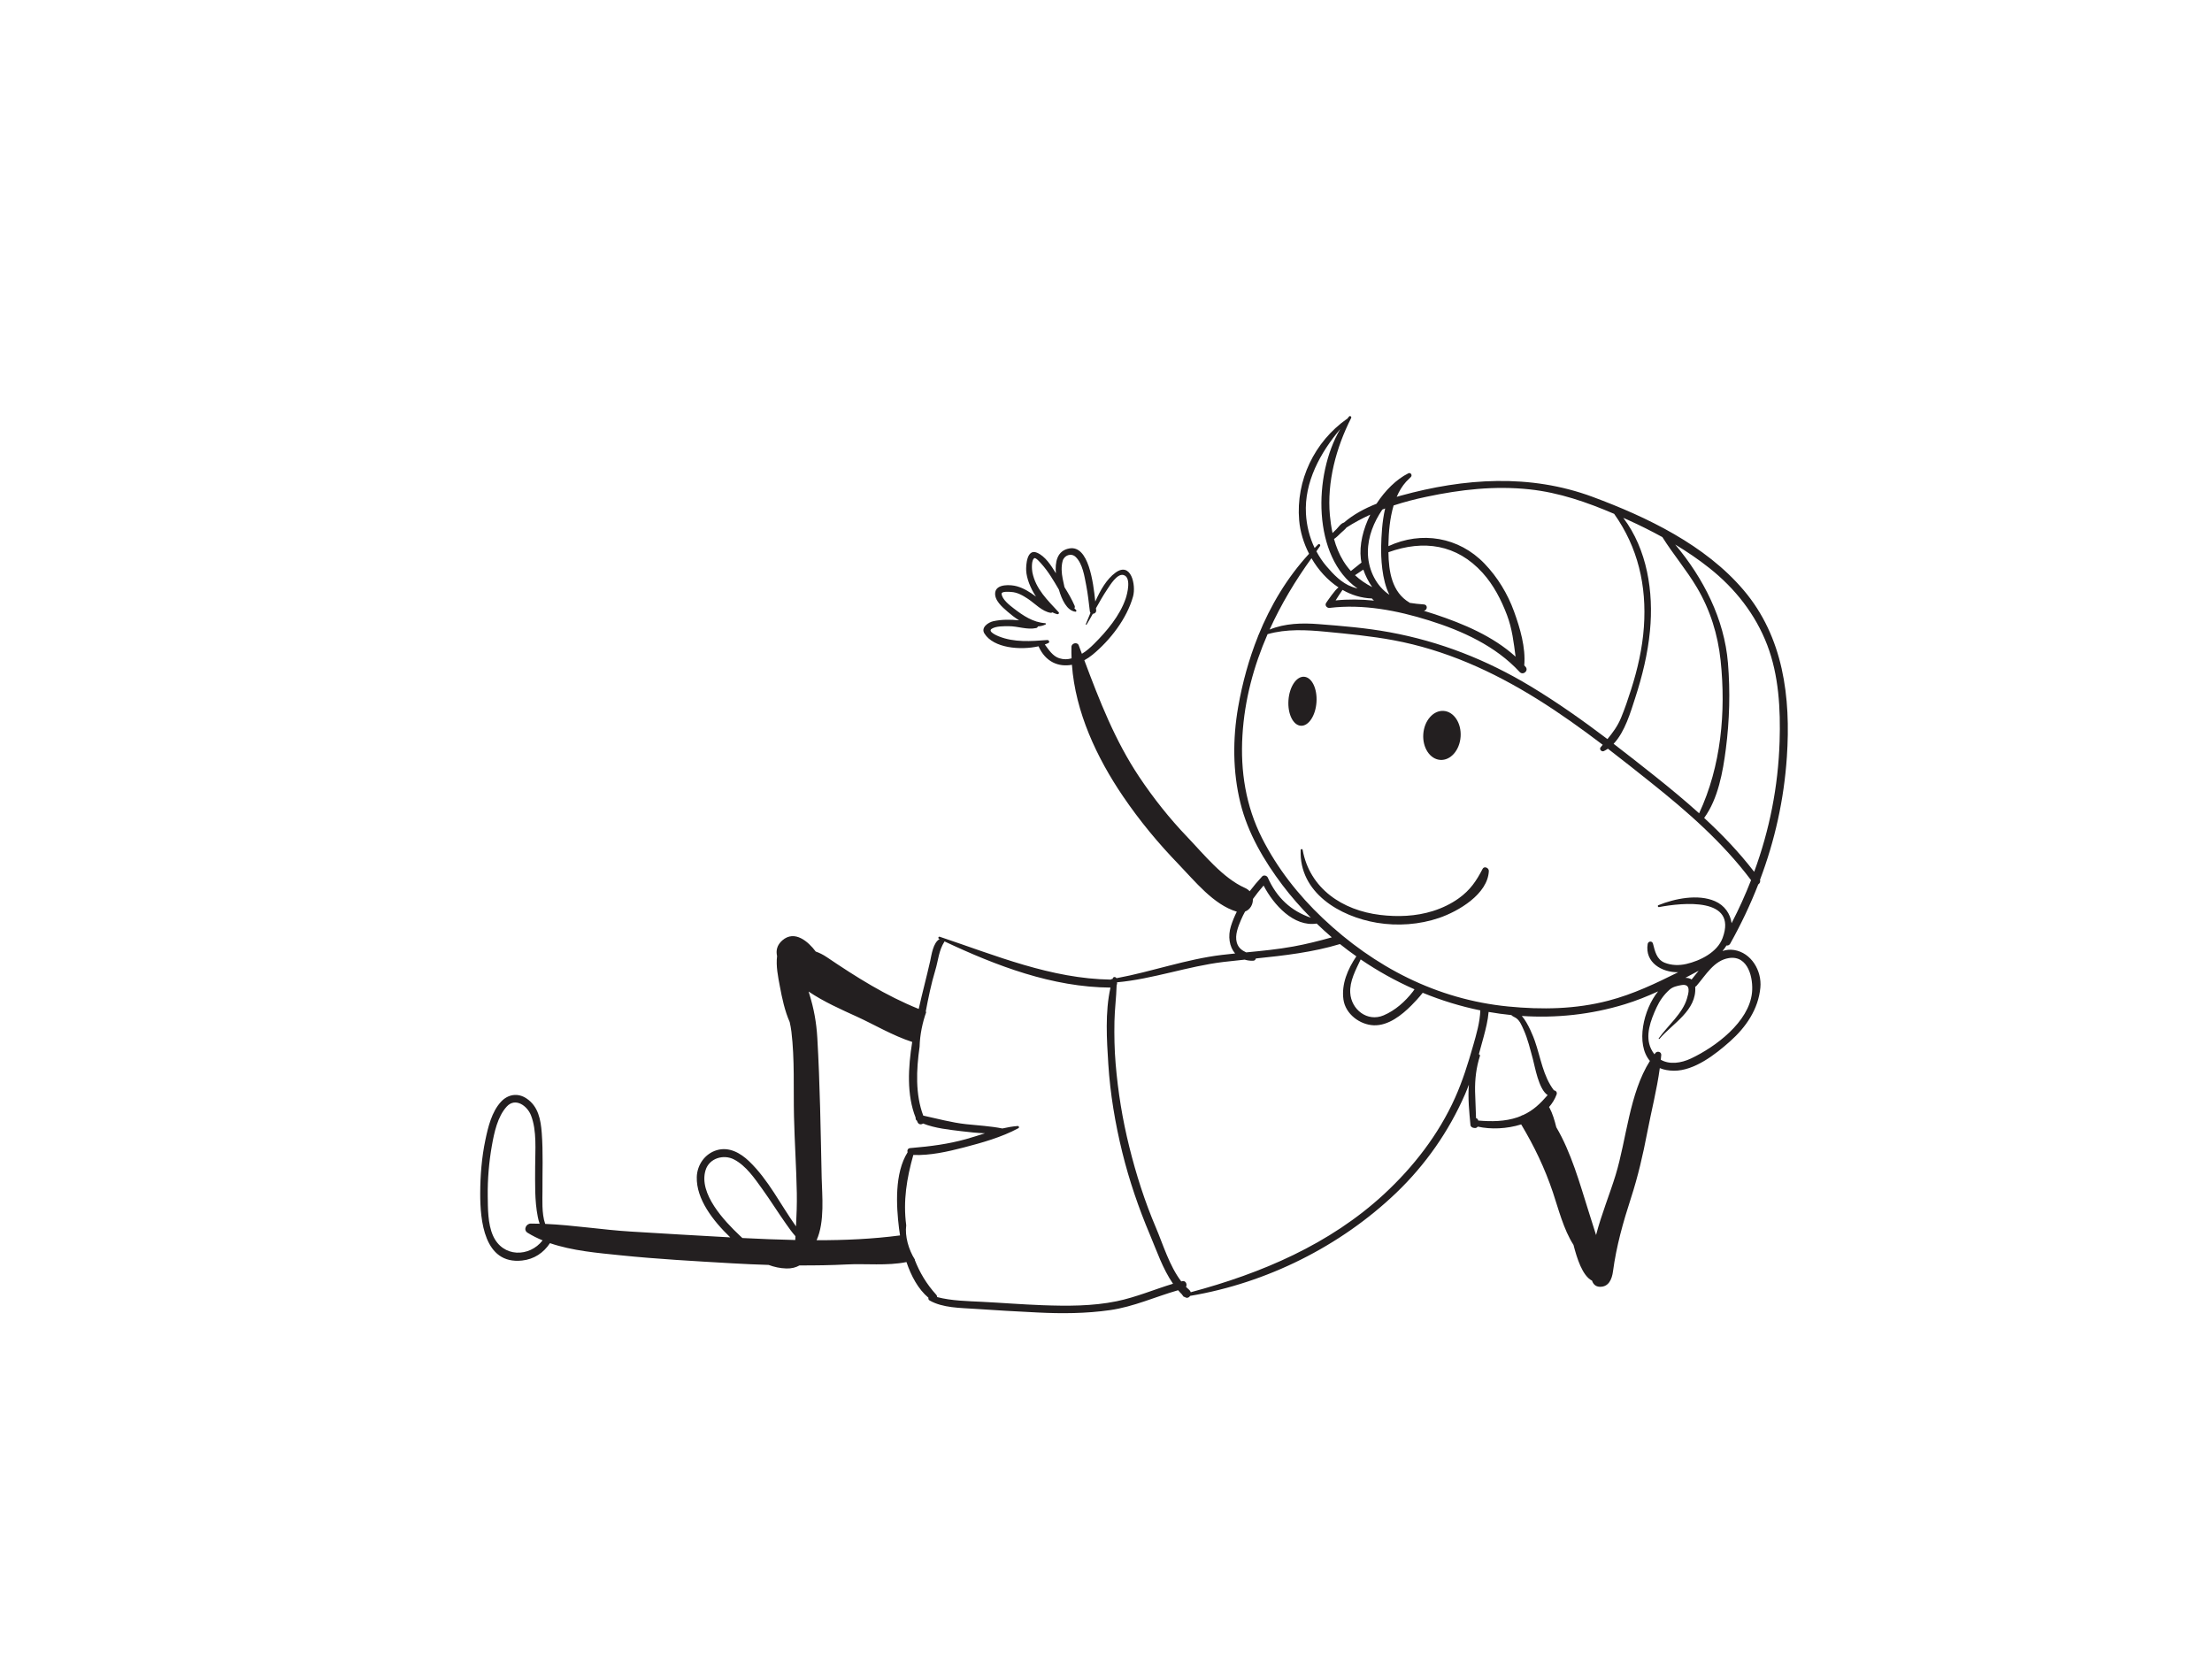 <?xml version="1.0" encoding="utf-8"?>
<!-- Generator: Adobe Illustrator 17.0.0, SVG Export Plug-In . SVG Version: 6.00 Build 0)  -->
<!DOCTYPE svg PUBLIC "-//W3C//DTD SVG 1.1//EN" "http://www.w3.org/Graphics/SVG/1.1/DTD/svg11.dtd">
<svg version="1.1" id="Layer_1" xmlns="http://www.w3.org/2000/svg" xmlns:xlink="http://www.w3.org/1999/xlink" x="0px" y="0px"
	 width="800px" height="600px" viewBox="0 0 800 600" enable-background="new 0 0 800 600" xml:space="preserve">
<g>
	<path fill="#231F20" d="M536.202,314.242c-2.269,4.391-4.468,7.632-8.541,10.583c-2.844,2.065-6.075,3.603-9.411,4.654
		c-6.151,1.94-12.76,2.188-19.12,1.411c-13.601-1.644-25.457-9.486-28.012-23.53c-0.068-0.401-0.692-0.364-0.712,0.04
		c-0.602,15.459,14.133,24.093,27.618,26.34c7.418,1.233,15.317,0.674,22.437-1.754c7.024-2.402,17.622-8.634,17.999-16.965
		C538.515,313.894,536.795,313.077,536.202,314.242z"/>
	<path fill="#231F20" d="M528.249,266.43c-0.333,4.897-3.626,8.656-7.353,8.401c-3.73-0.256-6.478-4.427-6.145-9.323
		c0.337-4.897,3.63-8.655,7.357-8.399C525.834,257.362,528.582,261.535,528.249,266.43z"/>
	<path fill="#231F20" d="M476.123,253.964c-0.333,4.895-2.877,8.706-5.675,8.513c-2.792-0.192-4.792-4.31-4.459-9.204
		c0.337-4.898,2.879-8.706,5.669-8.516C474.458,244.946,476.456,249.067,476.123,253.964z"/>
	<path fill="#231F20" d="M627.198,343.59c-1.521-0.244-2.915-0.08-4.23,0.355c0.527-0.639,1.021-1.309,1.447-2.006
		c0.5,0.08,1.021-0.083,1.348-0.671c3.902-6.986,7.286-14.116,10.129-21.397c0.528-0.337,0.867-1.002,0.64-1.675
		c5.359-14.176,8.668-28.944,9.716-44.457c1.449-21.547-1.241-43.368-15.667-60.333c-13.832-16.292-34.932-26.417-54.62-33.719
		c-22.674-8.399-46.393-6.745-69.355-0.424c-0.483,0.136-0.977,0.288-1.464,0.428c0.867-2.038,1.979-3.902,3.404-5.478
		c0.561-0.57,1.127-1.133,1.697-1.682c0.656-0.633-0.042-1.783-0.904-1.348c-4.338,2.174-8.401,6.217-11.511,11.002
		c-4.266,1.693-8.35,3.872-11.756,6.806c-1.102,0.275-2.059,1.693-2.765,2.442c-0.338,0.341-0.898,0.822-1.375,1.347
		c-0.457-2.126-0.762-4.293-0.964-6.441c-1.085-12.025,2.266-24.456,7.677-35.123c0.277-0.544-0.39-1.012-0.784-0.534
		c-0.214,0.248-0.407,0.521-0.61,0.781c-0.042,0.009-0.072,0.002-0.114,0.028c-11.748,8.276-18.503,22.267-17.279,36.665
		c0.352,4.131,1.621,8.296,3.584,12.125c-7.931,8.598-13.96,18.713-18.348,29.54c-0.091,0.091-0.127,0.189-0.11,0.292
		c-3.313,8.259-5.679,16.912-7.196,25.633c-1.998,11.479-1.965,23.307,0.816,34.65c2.664,10.877,8.528,20.867,15.224,29.728
		c3.154,4.171,6.599,8.077,10.259,11.782c-7.132-2.443-12.318-7.185-15.58-14.529c-0.32-0.727-1.472-1.019-2.034-0.409
		c-1.568,1.682-3.091,3.487-4.518,5.362c-0.434-0.466-0.981-0.884-1.682-1.193c-8.033-3.573-14.817-12.095-20.829-18.38
		c-6.446-6.728-12.294-14.086-17.465-21.837c-8.772-13.154-14.326-27.505-19.821-42.136c1.021-0.557,2.019-1.216,2.966-1.991
		c6.385-5.253,12.415-13.044,14.659-21.07c1.135-4.076-0.706-12.739-6.359-8.611c-3.216,2.354-5.472,6.342-7.302,10.447
		c-0.731-7.052-2.43-20.43-9.356-19.215c-4.578,0.805-5.211,5.079-4.889,8.983c-1.746-2.866-3.879-6.181-6.834-7.439
		c-3.659-1.553-4.014,4.5-3.908,6.516c0.148,2.747,1.502,6.294,3.536,9.356c-0.053-0.043-0.1-0.07-0.153-0.104
		c-2.082-1.546-4.237-2.913-6.745-3.622c-2.108-0.602-7.42-0.985-7.844,2.235c-0.377,2.817,2.576,5.308,4.454,6.933
		c1.201,1.049,2.637,2.186,4.178,3.145c-3.154-0.326-6.353-0.33-9.329,0.322c-1.792,0.402-4.58,2.252-3.194,4.455
		c3.321,5.289,12.975,6.1,19.558,4.616c2.532,5.679,7.24,7.582,12.078,6.681c1.241,17.079,8.975,33.592,18.476,47.568
		c5.986,8.816,12.722,16.95,20.128,24.608c5.895,6.107,12.594,14.58,20.981,17.109c0.024,0.009,0.03,0.011,0.051,0.011
		c-0.858,1.708-1.585,3.465-2.142,5.272c-1.122,3.624-0.58,7.407,1.534,9.846c-1.587,0.161-3.169,0.331-4.739,0.515
		c-12.989,1.544-25.373,6.069-38.174,8.425c-0.298-0.515-1.118-0.64-1.35,0.072c-0.021,0.061-0.031,0.125-0.051,0.195
		c-0.197,0.026-0.377,0.07-0.57,0.104c-0.004,0.048-0.023,0.091-0.034,0.14c-21.659-0.296-41.65-8.725-61.907-15.497
		c-0.494-0.167-0.718,0.53-0.263,0.742c0.076,0.038,0.142,0.074,0.216,0.1c-2.366,1.227-2.942,5.804-3.412,7.91
		c-1.3,5.804-2.864,11.544-4.154,17.355c-11.919-4.815-22.42-11.411-33.25-18.739c-1.352-0.915-2.69-1.57-3.997-2.025
		c-2.68-3.578-7.607-7.933-12.074-4.04c-1.974,1.726-2.352,3.713-1.902,5.684c-0.451,3.595,0.348,7.435,0.996,10.892
		c0.801,4.302,1.769,8.899,3.567,12.972c0.254,1.137,0.477,2.292,0.617,3.466c1.214,10.03,0.707,20.492,0.934,30.581
		c0.214,9.259,0.85,18.49,1.021,27.743c0.074,4.107-0.089,8.106-0.29,12.099c-5.626-7.878-9.926-16.796-16.972-23.551
		c-3.138-3.003-7.217-5.3-11.638-4.02c-4.345,1.271-7.149,5.327-7.276,9.729c-0.223,7.976,5.868,15.828,12.104,21.823
		c-12-0.638-23.998-1.381-35.995-2.104c-10.231-0.621-20.649-2.323-30.931-2.773c-1.337-3.694-0.974-9.27-0.993-11.797
		c-0.042-7.02,0.275-14.055-0.252-21.064c-0.364-4.868-1.248-9.672-5.544-12.525c-3.144-2.087-6.7-1.491-9.21,1.231
		c-3.353,3.642-4.651,9.096-5.638,13.797c-1.328,6.334-1.845,12.833-1.866,19.3c-0.026,9.645,1.339,25.801,15.127,24.313
		c4.381-0.475,7.802-2.802,10.093-6.289c8.139,2.785,17.249,3.542,25.519,4.391c13.428,1.386,27.014,2.118,40.499,2.906
		c4.355,0.258,8.715,0.436,13.069,0.576c1.998,0.746,4.122,1.216,6.406,1.284c1.864,0.057,3.459-0.356,4.755-1.101
		c5.702,0.019,11.396-0.066,17.093-0.356c6.77-0.354,14.62,0.563,21.6-0.862c1.695,5.027,4.228,9.793,7.957,12.915
		c-0.097,0.36,0.004,0.746,0.409,0.978c4.724,2.718,11.161,2.673,16.433,3.034c7.53,0.523,15.087,0.943,22.627,1.315
		c8.744,0.443,17.525,0.384,26.212-0.86c8.554-1.222,16.368-4.834,24.606-7.194c0.464,0.53,0.917,1.066,1.424,1.546
		c-0.01,0.008-0.017,0.015-0.027,0.015c0.227,0.284,0.47,0.57,0.688,0.868c0.085-0.015,0.166-0.034,0.256-0.044
		c0,0.01,0.007,0.017,0.015,0.017c0.763,0.639,1.565,0.299,1.981-0.356c27.648-4.635,54.348-17.934,74.55-37.267
		c10.57-10.123,19.051-22.261,24.894-35.674c0.498-1.131,0.932-2.29,1.379-3.446c-0.401,4.881,0.14,9.949,0.574,14.605
		c0.057,0.591,0.657,0.962,1.174,1.023c0.127,0.015,0.256,0.038,0.383,0.049c0.428,0.061,0.82-0.167,1.074-0.506
		c4.701,1.059,10.5,0.84,15.715-0.801c4.737,7.933,8.484,15.722,11.467,24.568c1.985,5.902,3.845,13.411,7.45,19.013
		c1.248,4.821,3.203,11.178,6.719,12.943c0.352,1.193,1.254,2.148,2.743,2.205c3.298,0.131,4.451-2.792,4.819-5.546
		c1.235-9.214,3.656-17.772,6.526-26.618c2.515-7.757,4.33-15.616,5.859-23.614c1.46-7.656,3.496-15.514,4.55-23.309
		c1.421,0.597,3.11,0.926,5.099,0.945c7.399,0.053,15.051-5.944,20.276-10.593c5.793-5.148,10.263-11.636,10.998-19.477
		C637.233,351.087,633.398,344.601,627.198,343.59z M390.132,233.391c-0.483-1.307-2.589-0.8-2.622,0.526
		c-0.042,1.398-0.017,2.796,0.04,4.185c-1.407,0.403-2.827,0.479-4.474-0.044c-2.332-0.756-3.771-3.031-5.205-4.967
		c0.441-0.159,0.862-0.327,1.248-0.5c0.661-0.31,0.246-1.17-0.377-1.117c-5.868,0.453-11.937,0.917-17.516-1.326
		c-0.517-0.201-4.156-1.716-2.559-2.741c1.578-1.009,4.425-0.926,6.153-0.934c3.326-0.019,6.66,1.398,9.952,0.663
		c0.313-0.072,0.526-0.311,0.64-0.595c0.915-0.042,1.832-0.258,2.716-0.686c0.229-0.102,0.15-0.443-0.087-0.466
		c-4.476-0.322-8.011-2.728-11.47-5.395c-1.402-1.076-4.243-3.281-4.32-5.27c-0.04-0.936,2.879-0.665,3.393-0.639
		c2.315,0.112,4.3,1.286,6.179,2.529c2.529,1.693,5.069,4.527,8.168,5.025c0.233,0.032,0.443-0.047,0.61-0.18
		c0.58,0.296,1.182,0.534,1.781,0.678c0.415,0.091,0.826-0.364,0.495-0.727c-3.999-4.368-8.265-8.304-9.501-14.4
		c-0.19-0.955-0.441-4.48,0.697-5.124c0.582-0.332,2.271,1.707,2.567,2.029c2.508,2.785,4.444,6.119,6.325,9.335
		c1.031,3.62,2.889,7.602,5.961,7.986c0.384,0.049,0.49-0.455,0.227-0.665c-0.21-0.165-0.386-0.373-0.58-0.563
		c0.159-0.265,0.229-0.593,0.08-0.926c-0.99-2.302-2.311-4.548-3.667-6.734c-0.265-1.093-0.477-2.152-0.659-3.076
		c-0.405-2.072-0.564-4.285-0.017-6.346c0.566-2.148,3.112-3.035,4.717-1.504c2.536,2.428,3.186,7.05,3.825,10.318
		c0.602,3.107,0.93,6.242,1.311,9.38c0.034,0.225,0.117,0.386,0.223,0.521c-0.58,1.449-1.139,2.837-1.692,4.107
		c-0.07,0.17,0.194,0.307,0.294,0.148c0.777-1.279,1.516-2.582,2.245-3.893c0.644-0.028,1.319-0.521,1.211-1.35
		c-0.027-0.193-0.049-0.432-0.076-0.671c1.279-2.297,2.582-4.584,4.044-6.775c1-1.499,3.55-5.761,5.812-5.264
		c3.082,0.671,1.471,6.842,0.898,8.528c-2.103,6.2-6.87,11.854-11.441,16.396c-1.317,1.311-2.768,2.629-4.397,3.58
		C390.899,235.433,390.526,234.417,390.132,233.391z M178.285,446.854c-1.883-4.279-1.83-9.757-1.89-14.324
		c-0.072-6.096,0.445-12.214,1.502-18.209c0.835-4.694,2.042-10.502,5.385-14.133c3.112-3.377,7.393-0.271,8.747,3.171
		c2.196,5.586,1.521,12.644,1.516,18.512c0,6.043-0.235,12.244,0.951,18.202c0.155,0.82,0.377,1.672,0.667,2.502
		c-1.078-0.027-2.152-0.061-3.209-0.053c-1.699,0.011-2.803,2.303-1.148,3.324c1.724,1.07,3.546,1.972,5.435,2.749
		C191.516,454.705,181.831,454.887,178.285,446.854z M618.23,205.455c9.295,7.374,16.654,16.698,20.905,27.807
		c4.211,11.021,4.843,23.189,4.484,34.857c-0.513,16.431-3.669,32.147-9.195,47.185c-5.458-7.083-11.57-13.481-18.09-19.488
		c5.058-6.939,6.774-16.658,7.848-24.993c1.328-10.282,1.608-20.702,0.76-31.033c-1.313-15.906-8.854-30.673-19.09-42.861
		C610.144,199.518,614.3,202.329,618.23,205.455z M588.845,188.067c4.209,1.904,8.34,3.957,12.377,6.185
		c3.896,6.215,8.721,11.873,12.477,18.208c4.838,8.164,7.581,17.014,8.588,26.423c1.968,18.626,0.159,38.235-7.774,55.257
		c-5.171-4.66-10.564-9.117-16.053-13.491c-4.933-3.917-9.877-7.819-14.881-11.647c4.111-4.313,6.16-11.507,7.814-16.588
		c2.576-7.944,4.537-15.927,5.338-24.252c1.375-14.065-1.008-29.446-9.636-40.863C587.682,187.558,588.263,187.812,588.845,188.067z
		 M499.922,184.304c0.352-0.138,0.689-0.288,1.038-0.415c-1.148,4.832-1.356,10.114-1.443,13.572
		c-0.108,4.08,0.22,12.299,2.981,17.643c-0.265-0.185-0.536-0.352-0.807-0.561c-4.561-3.489-6.999-9.293-6.978-14.923
		C494.74,193.93,496.874,188.861,499.922,184.304z M514.987,218.603c-1.843-0.14-3.523-0.294-5.132-0.572
		c-0.043-0.036-0.08-0.093-0.144-0.121c-6.308-3.741-7.478-11.21-7.569-18.19c12.735-4.584,24.731-2.858,34.053,7.445
		c3.979,4.395,6.747,9.78,8.833,15.284c1.877,4.976,2.434,9.941,3.099,15.046c-8.151-7.399-18.836-11.886-29.15-15.322
		c-1.334-0.447-2.684-0.871-4.042-1.275c0.074-0.019,0.136-0.023,0.202-0.042C516.324,220.493,516.334,218.71,514.987,218.603z
		 M496.922,217.218c-4.631-0.475-9.293-0.542-13.881-0.07c0.801-1.284,1.629-2.559,2.497-3.806c3.222,1.845,6.806,2.969,10.64,3.103
		C496.387,216.729,496.638,216.994,496.922,217.218z M496.28,212.342c-2.302-1.193-4.378-2.588-6.228-4.315
		c0.781-0.496,1.542-1.011,2.292-1.546c0.224-0.156,0.474-0.313,0.727-0.472C493.802,208.181,494.895,210.348,496.28,212.342z
		 M482.471,194.932c0.945-0.633,1.739-1.453,2.546-2.245c0.543-0.534,1.434-1.167,1.942-1.887c2.799-1.796,5.679-3.326,8.622-4.671
		c-2.618,5.247-4.016,10.975-3.412,15.997c0.061,0.451,0.135,0.898,0.222,1.354c-0.451,0.305-0.875,0.69-1.288,1.012
		c-0.862,0.659-1.689,1.362-2.542,2.03c-0.971-1.08-1.883-2.266-2.707-3.603c-1.525-2.481-2.62-5.186-3.393-7.986
		C482.461,194.932,482.471,194.932,482.471,194.932z M472.315,185.785c-0.627-11.437,5.168-22.045,12.407-30.617
		c-9.821,16.648-10.106,46.299,6.262,57.676c-0.674-0.172-1.364-0.371-2.046-0.623c-3.758-1.39-6.635-4.436-9.181-7.408
		c-1.434-1.669-2.635-3.493-3.665-5.42c0.43-0.64,0.864-1.277,1.318-1.908c0.29-0.421-0.301-0.962-0.674-0.602
		c-0.441,0.426-0.849,0.871-1.284,1.305C473.604,194.324,472.552,190.085,472.315,185.785z M474.314,201.886
		c2.455,4.241,5.808,7.952,9.785,10.574c-1.161,0.659-4.114,5.05-4.447,5.527c-0.658,0.928,0.233,1.987,1.241,1.864
		c12.074-1.459,24.386,0.924,35.903,4.523c12.074,3.773,24.131,9.259,32.812,18.664c1.246,1.343,3.353-0.477,2.148-1.866
		c-0.163-0.178-0.33-0.349-0.487-0.525c0.574-6.423-1.525-13.513-3.684-19.475c-2.315-6.414-5.961-12.415-10.699-17.34
		c-9.282-9.648-22.793-11.858-34.744-6.308c0.004-0.258,0.004-0.519,0.004-0.773c0.08-4.266,0.506-9.335,1.875-13.946
		c3.857-1.265,7.819-2.288,11.93-3.152c12.307-2.606,24.659-4.018,37.229-2.667c10.71,1.144,20.791,4.653,30.605,8.857
		c8.589,12.108,11.811,25.959,10.75,40.923c-0.54,7.683-2.275,15.248-4.61,22.568c-1.101,3.472-2.269,6.939-3.664,10.305
		c-1.267,3.05-2.996,5.34-4.91,7.664c-8.956-6.774-18.113-13.252-27.733-19.06c-15.921-9.61-32.784-16.238-51.093-19.594
		c-8.426-1.553-17.045-2.25-25.572-2.921c-6.092-0.481-12.21-0.305-17.783,1.966C463.275,218.648,468.438,210.027,474.314,201.886z
		 M456.434,303.133c-5.887-11.634-7.863-24.227-7.088-37.163c0.765-12.864,4.065-25.093,9.094-36.613
		c6.785-1.944,13.993-1.561,20.994-0.89c8.191,0.79,16.372,1.561,24.479,3.067c18.791,3.487,35.869,11.222,52.019,21.276
		c8.191,5.095,16.027,10.718,23.71,16.55c-0.254,0.299-0.5,0.599-0.754,0.905c-0.621,0.758,0.394,1.762,1.188,1.364
		c0.513-0.242,0.974-0.534,1.442-0.85c5.184,3.98,10.308,8.045,15.413,12.119c13.352,10.629,26.076,21.744,36.365,35.428
		c-2.055,5.266-4.404,10.46-7.041,15.563c-0.459-3.391-2.495-6.435-6.018-7.967c-6.105-2.667-14.565-0.947-20.463,1.453
		c-0.401,0.161-0.161,0.763,0.233,0.687c8.454-1.606,28.486-3.699,23,11.164c-1.902,5.185-8.121,8.259-13.138,9.407
		c-2.595,0.599-5.317,0.538-7.806-0.447c-2.923-1.165-3.537-4.194-4.237-6.895c-0.288-1.099-1.748-0.951-1.923,0.121
		c-1.087,6.706,5.171,10.324,11.043,10.21c-8.14,4.046-16.207,7.925-25.216,10.278c-11.892,3.107-24.057,3.305-36.225,2.116
		c-25.824-2.525-48.459-14.273-67.141-31.969C469.539,323.689,461.933,313.996,456.434,303.133z M614.34,351.076
		c-0.886,1.104-1.735,2.186-2.548,3.169c-0.614-0.415-1.375-0.602-2.25-0.604C611.144,352.8,612.752,351.94,614.34,351.076z
		 M511.57,357.797c-0.193,0.288-0.386,0.58-0.606,0.856c-2.787,3.591-6.363,6.787-10.583,8.573
		c-5.845,2.478-11.705-2.099-12.047-8.156c-0.246-4.239,1.955-8.223,3.773-12.089C498.255,351.178,504.787,354.809,511.57,357.797z
		 M448.804,332.74c0.434-1.04,0.942-2.057,1.493-3.065c1.845-0.689,2.917-2.606,2.824-4.52c1.214-1.708,2.519-3.345,3.877-4.883
		c3.62,6.963,10.922,15.052,19.2,13.748c1.779,1.713,3.588,3.379,5.469,4.982c-4.582,1.288-9.193,2.453-13.875,3.304
		c-5.645,1.034-11.377,1.586-17.095,2.137c-1.559-0.718-2.879-1.688-3.41-3.622C446.562,338.172,447.793,335.141,448.804,332.74z
		 M268.494,447.746c-0.313-0.292-0.631-0.582-0.924-0.864c-5.544-5.226-15.01-15.188-12.39-23.68
		c1.35-4.385,6.575-5.825,10.325-3.851c4.324,2.26,7.442,6.865,10.208,10.71c2.98,4.133,5.664,8.467,8.61,12.629
		c1.023,1.449,2.114,3.01,3.366,4.404c-0.023,0.451-0.04,0.917-0.07,1.371C281.206,448.33,274.813,448.068,268.494,447.746z
		 M328.236,416.76c-4.751,7.554-4.103,19.266-3.091,27.519c0.102,0.813,0.229,1.66,0.368,2.527
		c-9.926,1.309-20.049,1.75-30.187,1.737c3.031-6.643,1.978-16.379,1.845-22.551c-0.367-16.855-0.602-33.862-1.58-50.686
		c-0.317-5.455-1.231-10.507-2.842-15.696c-0.104-0.331-0.201-0.668-0.303-1.002c5.478,3.696,11.737,6.473,17.554,9.121
		c5.893,2.684,12.94,6.863,19.914,9.108c-1.477,9.204-2.048,19.139,1.248,27.388c-0.062,0.422,0.066,0.858,0.464,1.093
		c0.083,0.178,0.148,0.371,0.231,0.553c0.43,0.9,1.356,0.909,1.981,0.468c4.353,1.737,9.479,2.237,13.985,2.792
		c2.766,0.339,5.582,0.629,8.409,0.743c-2.292,0.722-4.569,1.462-6.83,2.097c-6.499,1.815-12.866,2.624-19.545,3.195
		c-0.093-0.005-0.178,0.006-0.277,0.021c-0.15,0.015-0.303,0.036-0.453,0.049C328.291,415.298,328.037,416.097,328.236,416.76z
		 M403.848,470.615c-8.804,1.805-17.932,1.752-26.868,1.428c-7.279-0.269-14.549-0.855-21.816-1.222
		c-5.338-0.273-10.996-0.343-16.224-1.714c0.002-0.284-0.087-0.566-0.317-0.829c-3.538-3.878-6.02-8.087-7.794-12.64
		c0.034-0.008,0.061-0.031,0.089-0.036c-2.402-3.758-3.682-8.67-3.171-12.447c-1.17-8.941,0.186-16.953,2.565-25.443
		c6.114,0.22,12.35-1.178,18.218-2.701c6.604-1.716,13.756-3.716,19.78-6.978c0.443-0.246,0.189-0.834-0.271-0.796
		c-1.855,0.144-3.69,0.477-5.518,0.892c-4.311-0.868-8.763-1.085-13.129-1.557c-5.311-0.585-10.32-1.987-15.487-3.097
		c-2.892-7.71-2.519-16.514-1.32-24.919c0.11-4.362,1.074-8.844,2.415-12.576c-0.07-0.023-0.135-0.051-0.205-0.072
		c0.951-4.995,1.983-10.089,3.444-14.908c1.122-3.663,1.237-7.187,3.347-10.479c0.009-0.015,0.002-0.03,0.011-0.045
		c18.834,8.857,38.953,16.548,60.025,16.703c-1.998,8.838-1.341,18.94-0.784,27.709c0.684,10.736,2.48,21.395,5.044,31.842
		c2.512,10.191,5.922,20.166,10.009,29.832c2.411,5.702,4.647,12.406,8.354,17.719C417.43,466.349,410.857,469.17,403.848,470.615z
		 M532.759,378.247c-1.837,6.418-3.779,12.678-6.518,18.78c-5.94,13.263-15.021,24.966-25.64,34.806
		c-19.617,18.156-44.443,28.711-69.973,35.523c-0.076-0.299-0.216-0.585-0.493-0.819c-0.421-0.354-0.815-0.729-1.197-1.119
		c0.519-0.924-0.104-2.391-1.413-2.063c-0.095,0.027-0.203,0.059-0.299,0.091c-4.264-5.524-6.619-13.442-9.185-19.477
		c-4.027-9.448-7.156-19.268-9.628-29.228c-2.455-9.861-4.088-19.907-4.931-30.037c-0.43-5.092-0.53-10.208-0.426-15.324
		c0.083-4.343,0.673-8.7,0.786-13.03c0.161-0.345,0.21-0.729,0.123-1.085c12.926-1.165,25.703-5.828,38.521-7.363
		c2.538-0.307,5.099-0.576,7.672-0.837c0.904,0.276,1.904,0.432,3.031,0.398c0.561-0.008,0.919-0.388,1.002-0.817
		c10.272-1.059,20.566-2.233,30.423-5.215c1.928,1.549,3.91,3.023,5.929,4.444c-3.124,4.611-5.448,10.066-4.671,15.624
		c0.731,5.232,5.933,9.126,10.973,9.312c5.285,0.186,10.149-3.709,13.642-7.225c1.205-1.216,2.686-2.786,4.056-4.531
		c6.74,2.766,13.714,4.908,20.833,6.368C535.227,369.73,533.964,374.045,532.759,378.247z M550.881,403.258
		c-0.286,0.034-0.566,0.167-0.807,0.345c-0.4,0.163-0.8,0.333-1.227,0.481c-4.577,1.565-9.471,1.58-14.226,1.174
		c-0.053-0.466-0.394-0.773-0.792-0.864c-0.102-2.622-0.33-9.013-0.348-9.702c-0.074-4.36,0.413-8.63,1.765-12.79
		c0.095-0.311-0.138-0.545-0.394-0.614c0.614-2.159,1.205-4.319,1.777-6.484c0.685-2.574,1.496-5.719,1.747-8.821
		c2.724,0.479,5.461,0.849,8.217,1.133c0.506,0.542,1.241,0.727,1.841,1.171c1.267,0.926,1.955,2.691,2.582,4.065
		c1.529,3.383,2.381,7.104,3.366,10.661c0.724,2.608,2.065,10.929,5.342,13.047C557.071,399.125,554.561,401.569,550.881,403.258z
		 M584.307,424.97c-2.114,6.905-5.145,14.254-7.071,21.693c-0.974-2.995-1.892-6.024-2.845-9.015
		c-2.997-9.481-6.16-20.888-11.534-29.961c-0.614-2.481-1.341-4.948-2.476-7.092c-0.034-0.083-0.104-0.133-0.153-0.201
		c1.152-1.33,2.091-2.826,2.726-4.535c0.313-0.849-0.275-1.444-0.957-1.529c-3.929-5.131-4.798-11.869-6.918-17.898
		c-0.35-1.023-2.352-6.38-4.694-8.994c12.405,0.817,24.993-0.477,37.245-4.234c4.144-1.267,8.134-2.873,12.051-4.664
		c-5.33,6.494-8.187,19.035-2.97,25.157C589.277,395.475,588.258,412.023,584.307,424.97z M633.636,359.024
		c-1.101,10.609-13.197,19.605-22.026,23.776c-3.716,1.758-7.827,2.269-10.969,0.47c0.055-0.557,0.127-1.118,0.174-1.675
		c0.087-1.224-1.449-1.621-2.135-0.741c-0.114,0.142-0.214,0.301-0.32,0.453c-0.447-0.553-0.841-1.174-1.195-1.894
		c-2.362-4.811-0.127-10.521,1.928-15.004c1.122-2.451,2.696-4.696,4.724-6.48c1.195-1.044,2.669-1.352,4.164-1.638
		c3.917-0.748,2.616,3.161,2.129,4.862c-1.568,5.399-7.012,9.865-10.202,14.362c-0.133,0.178,0.148,0.356,0.281,0.19
		c4.803-5.634,13.517-10.259,12.911-18.829c0.18-0.083,0.354-0.208,0.507-0.386c3.315-3.826,6.278-9.153,11.697-9.994
		C632.303,345.423,634.17,353.849,633.636,359.024z"/>
</g>
</svg>
